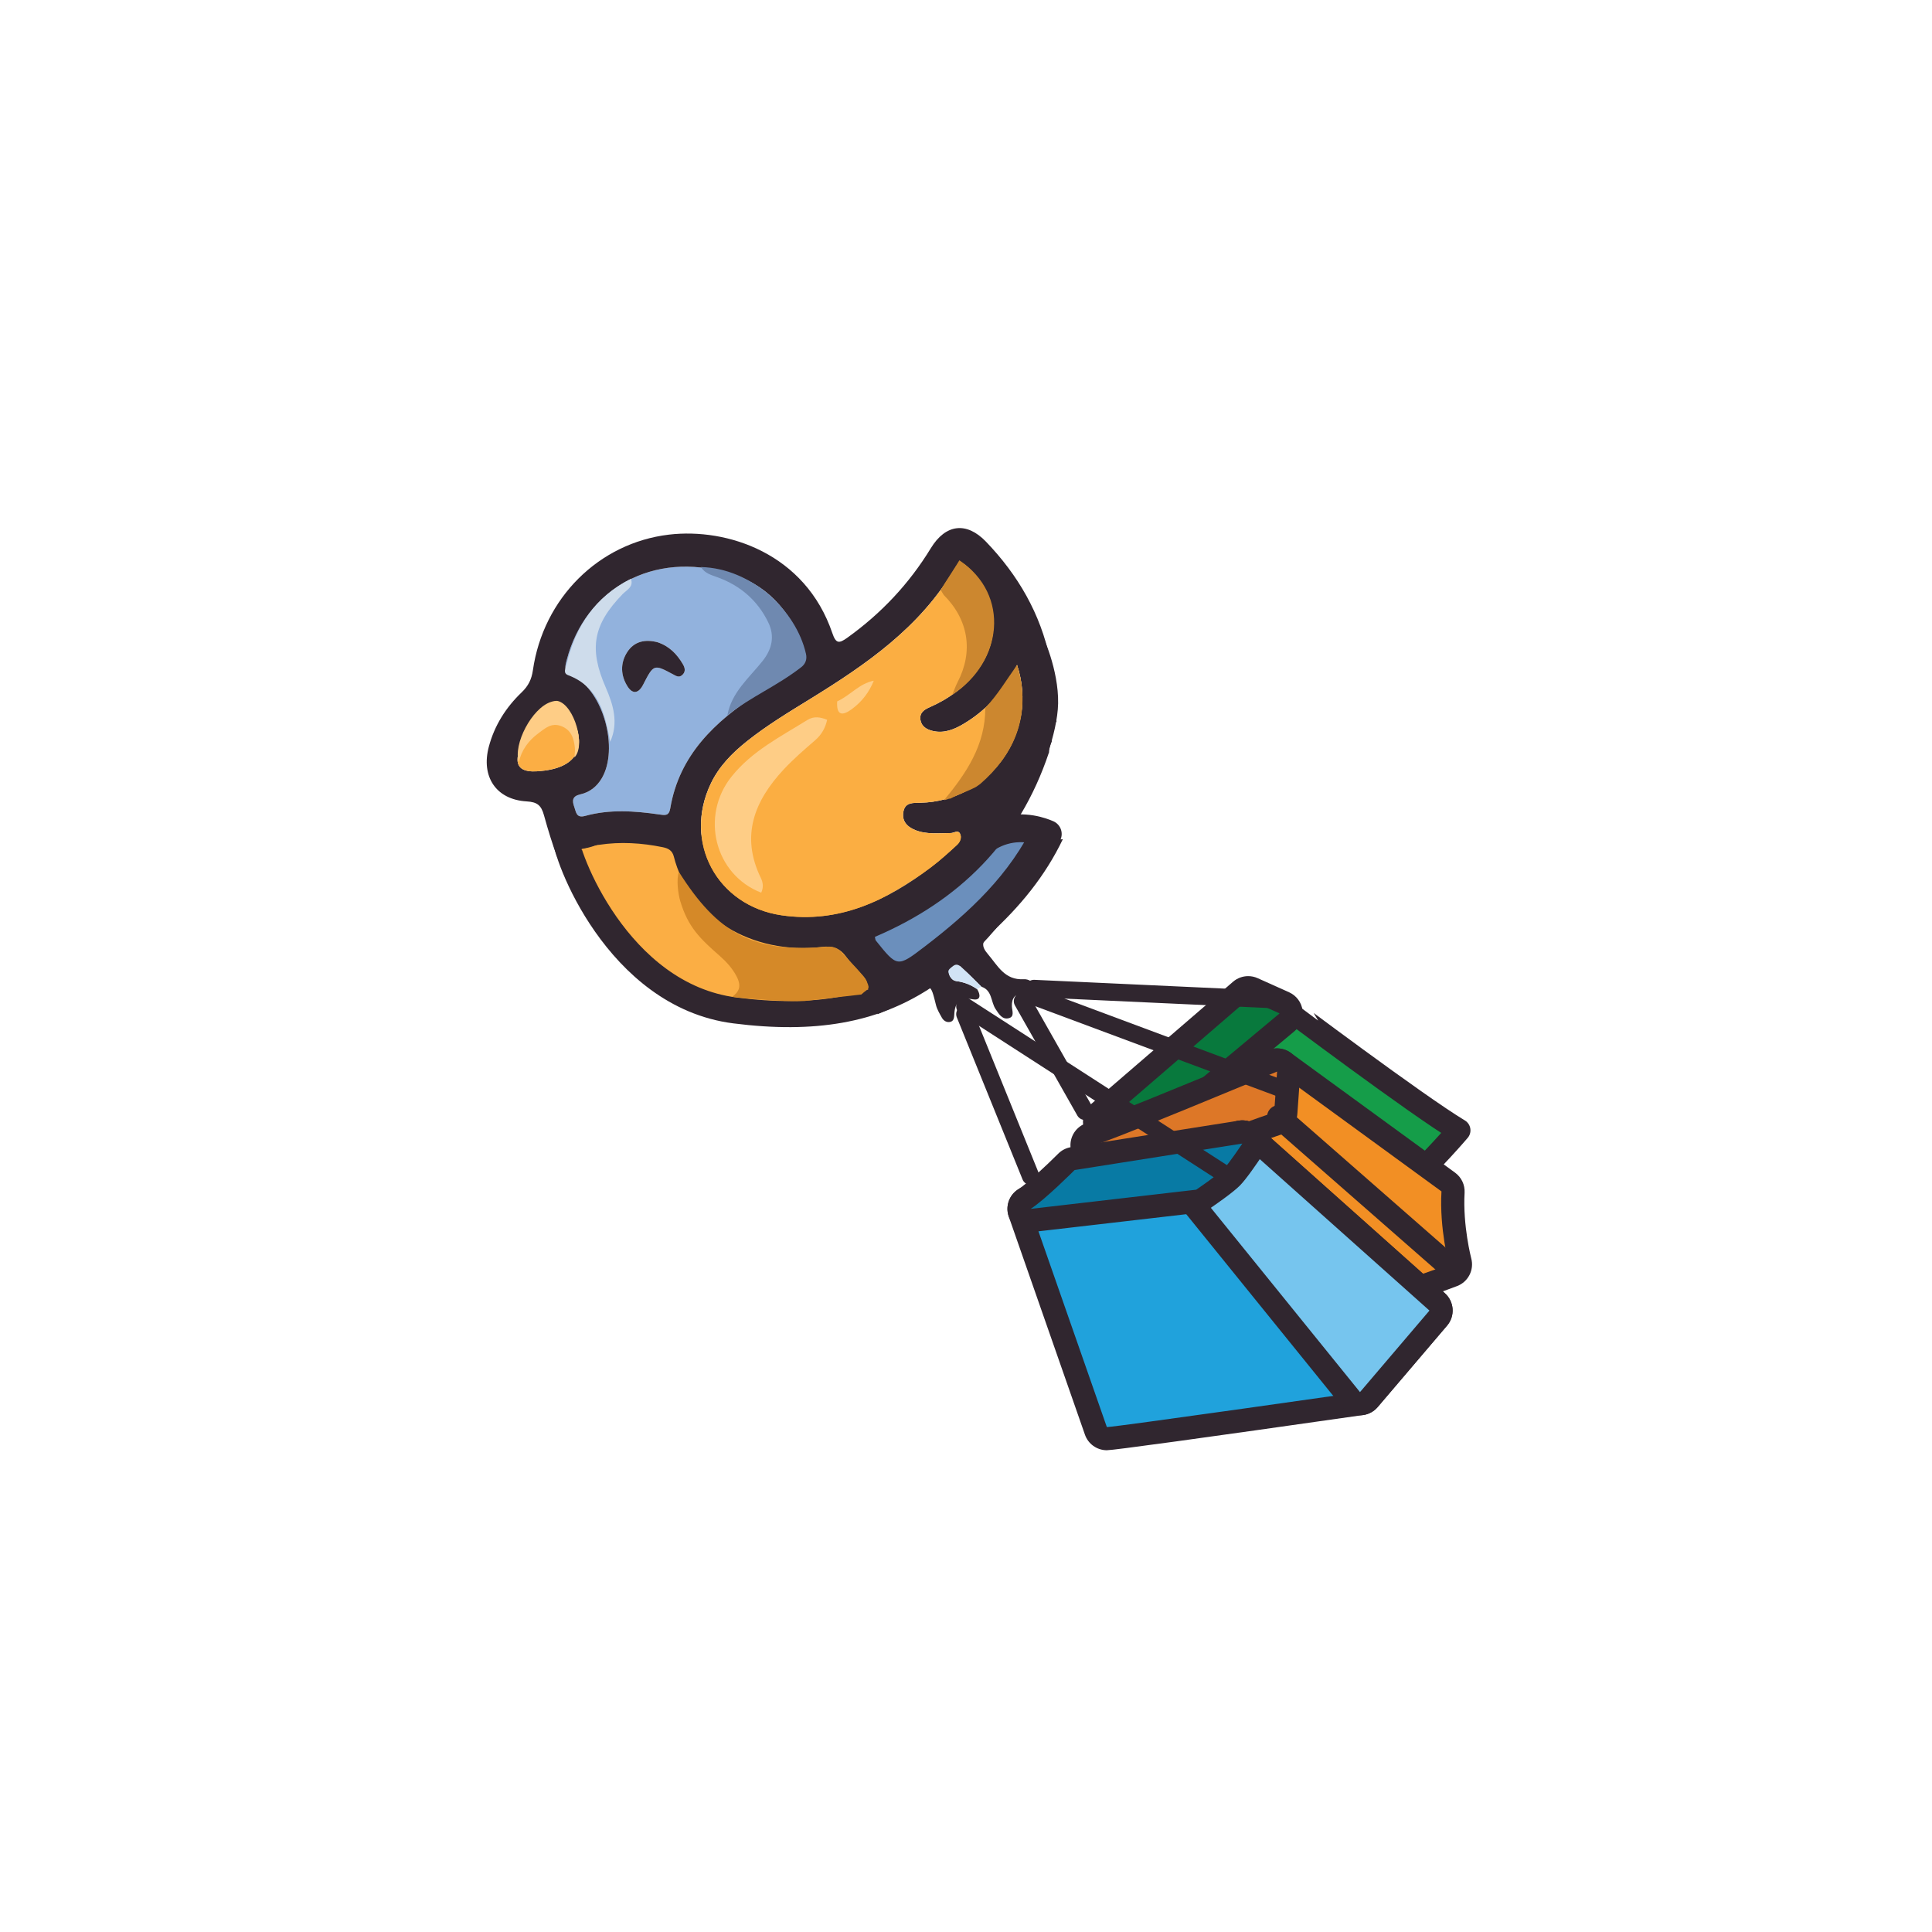 <?xml version="1.0" encoding="utf-8"?>
<!-- Generator: Adobe Illustrator 24.1.1, SVG Export Plug-In . SVG Version: 6.00 Build 0)  -->
<svg version="1.1" id="Layer_1" xmlns="http://www.w3.org/2000/svg" xmlns:xlink="http://www.w3.org/1999/xlink" x="0px" y="0px"
	 viewBox="0 0 1000 1000" style="enable-background:new 0 0 1000 1000;" xml:space="preserve">
<style type="text/css">
	.st0{fill:#FBAE44;stroke:#30262F;stroke-width:13.5;stroke-miterlimit:10;}
	.st1{fill:#6B8FBC;}
	.st2{fill:#92B2DD;}
	.st3{fill:#30262F;}
	.st4{fill:#FBAE42;}
	.st5{fill:#FBAE44;}
	.st6{fill:#D1E3F5;}
	.st7{fill:#159D49;stroke:#30262F;stroke-width:12;stroke-linecap:round;stroke-linejoin:round;stroke-miterlimit:10;}
	.st8{fill:#08793D;}
	.st9{fill:#F28F24;}
	.st10{fill:#DD7727;}
	.st11{fill:#20A2DC;}
	.st12{fill:#76C5EE;}
	.st13{fill:#087AA4;}
	.st14{fill:none;stroke:#30262F;stroke-width:12;stroke-linecap:round;stroke-linejoin:round;stroke-miterlimit:10;}
	.st15{fill:none;stroke:#30262F;stroke-width:9;stroke-linecap:round;stroke-linejoin:round;stroke-miterlimit:10;}
	.st16{fill:none;stroke:#30262F;stroke-width:14.4;stroke-linecap:round;stroke-linejoin:round;stroke-miterlimit:10;}
	.st17{fill:#D58928;}
	.st18{fill:#6F89B0;}
	.st19{fill:#CC872F;}
	.st20{fill:#CEDCEB;}
	.st21{fill:#FECD86;}
	.st22{fill:none;stroke:#30262F;stroke-width:9;stroke-linecap:round;stroke-miterlimit:10;}
</style>
<g id="Layer_2">
	<path class="st0" d="M292.65,432.34c-0.33,9.64,26.77,82.86,87.7,90.65c83.21,10.64,119.08-23.67,161.98-91.31"/>
	<g>
		<path class="st1" d="M532.41,428.72c-0.67,3.58-5.03,25.29-21.98,45.51c-11.9,14.2-23.2,19.52-26.51,21.03
			c-24.18,11.01-43.79-2.83-39.76-15.71C447.42,469.11,468.03,453.36,532.41,428.72z"/>
	</g>
	<g>
		<g>
			<g>
				<path class="st2" d="M416.23,336.06c1.85,5.39,0.68,8.02-4.07,10.62c-6.82,3.74-13.32,8.06-19.85,12.31
					c-22.16,14.44-40.72,31.69-45.39,59.45c-0.67,3.98-2.72,3.56-5.7,3.13c-12.79-1.86-25.64-2.76-38.29,0.73
					c-4.67,1.29-4.69-1.87-5.67-4.57c-1.18-3.26-1.13-5.6,3.05-6.55c4.85-1.1,8.55-3.92,11.16-8.34c8.94-15.16,0.89-45.3-14.99-53
					c-4.85-2.35-4.08-4.6-3.14-8.23c9.59-36.92,45.07-56.76,83.68-44.86C396.07,301.73,409.18,315.58,416.23,336.06z M324.62,337.58
					c-3.68,5.76-3.36,12.14,0.25,17.77c2.59,4.04,5.66,3.62,7.99-0.92c5.48-10.68,5.58-10.72,15.39-5.48
					c1.69,0.91,3.11,1.9,4.76,0.53c1.93-1.61,1.67-3.61,0.5-5.62c-3.08-5.3-7.14-9.47-13.21-11.46
					C334.01,330.81,328.28,331.84,324.62,337.58z"/>
			</g>
		</g>
		<path class="st3" d="M280.05,399.05c-1.49,0.13-2.99,0.27-4.48,0.22c-6.77-0.22-9.1-3.62-6.9-10.56
			c3.29-8.24,8.06-16.07,15.66-21.9c4.11-3.15,7.21-3.02,10.18,1.85C304.87,385.68,299.44,397.3,280.05,399.05z M346.92,418.44
			c-0.67,3.98-2.72,3.56-5.7,3.13c-12.79-1.86-25.64-2.76-38.29,0.73c-4.67,1.29-4.69-1.87-5.67-4.57c-1.18-3.26-1.13-5.6,3.05-6.55
			c4.85-1.1,8.55-3.92,11.16-8.34c8.94-15.16,0.89-45.3-14.99-53c-4.85-2.35-4.08-4.6-3.14-8.23c9.59-36.92,45.07-56.76,83.68-44.86
			c19.04,4.99,32.15,18.83,39.19,39.31c1.85,5.39,0.68,8.02-4.07,10.62c-6.82,3.74-13.32,8.06-19.85,12.31
			C370.15,373.43,351.59,390.69,346.92,418.44z M404.49,473.74c-33.41-4.9-51.09-37.85-36.55-68.22
			c4.22-8.83,10.94-15.67,18.49-21.71c10.33-8.26,21.63-15.07,32.86-21.99c29-17.86,56.84-37,74.68-67.25
			c1.82-3.09,3.36-4.26,6.73-1.19c15.73,14.36,18.07,36.55,5.17,53.65c-6.45,8.55-14.85,14.73-24.65,19.01
			c-2.94,1.28-5.41,2.96-4.8,6.63c0.58,3.42,3.32,4.93,6.31,5.65c5.97,1.43,11.24-0.79,16.21-3.76
			c11.88-7.11,20.73-17.07,27.48-30.37c11.59,34.78-14.19,70.63-50.13,71.31c-3.74,0.07-7.65-0.22-8.65,4.37
			c-1.05,4.86,1.67,7.98,6,9.74c5.98,2.44,12.29,1.55,18.5,1.57c1.63,0,3.67-1.77,4.76,0.3c1.05,1.98,0.07,4.34-1.45,5.75
			c-4.39,4.06-8.84,8.1-13.61,11.69C458.96,466.13,434.32,478.11,404.49,473.74z M529.86,506.84c-9.88,0.57-13.42-7.03-18.55-13.02
			c-3.57-4.16-3.08-6.59,0.87-10.17c15.59-14.13,28.83-30.2,37.95-49.29c-0.62,0.08-1.26,0.13-1.94,0.13
			c-6.83,0-10.97-4.17-12.43-9.23c-0.06,0.14-0.12,0.28-0.18,0.42c-12.73,26.98-33.85,46.61-57.06,64.34
			c-14.04,10.72-14.06,10.69-25.19-3.2c-0.31-0.39-0.27-1.06-0.47-1.9c43.64-18.64,74.66-49.32,90.06-95.39
			c0.01,0.1,0.01,0.19,0.02,0.29c0.03-2.15,0.59-4.35,1.5-6.16c-0.16-0.76-0.27-1.52-0.3-2.28c-0.14-3.18,0.95-5.94,2.77-8.12
			c-1.18-2.08-1.76-4.5-1.87-6.88c-0.07-1.62,0.3-3.35,0.97-4.97c-0.17-1.42-0.33-2.85-0.47-4.29c-0.01-0.02-0.02-0.04-0.02-0.06
			c-0.49-1.51-0.58-3.23-0.38-4.93c-0.12-2.03-0.17-4.05-0.14-6.04c-0.66-1.57-1.19-3.2-1.55-4.96
			c-4.92-23.55-16.54-43.52-33.09-60.75c-10.05-10.46-20.87-9.24-28.57,3.38c-11.24,18.41-25.65,33.73-43.18,46.3
			c-4.31,3.09-5.91,3.17-7.78-2.33c-14.05-41.34-54.44-54.57-84.58-51.01c-36.35,4.29-65.07,32.94-70.42,70.18
			c-0.68,4.73-2.35,8.13-5.84,11.48c-8.11,7.76-14.04,17.09-16.97,28.1c-4.12,15.5,3.73,27.39,19.56,28.32
			c5.53,0.32,7.57,2.03,8.99,7.2c2.19,7.95,4.41,14.97,6.72,21.35c5.79-1.96,11.42-4.02,17.51-4.45c0.83-0.79,2.21-1.31,4.25-1.62
			c11.12-1.69,22.09-1,33.04,1.24c2.84,0.58,4.9,1.7,5.69,4.85c7.79,31.1,40.47,51.07,76.66,46.75c5.43-0.65,9.2,0.6,12.41,4.92
			c2.5,3.36,5.36,6.46,8.28,9.47c2.32,2.4,3.14,4.27,2.32,6.06c1,1.42,2.16,3.33,3.12,5.73c0.3,0.76,0.51,1.37,0.81,2.26
			c0.56,1.68,1.23,3.83,1.88,6.38c6.09-2.49,11.96-5.53,17.54-9.33c9.95-6.79,9.84-6.81,12.68,4.64c0.56,2.26,1.86,4.38,3.01,6.46
			c0.94,1.7,2.6,2.69,4.5,2.18c1.64-0.44,1.87-2.1,1.94-3.67c0.27-6.29,2.77-9.15,9.76-7.97c4.11,0.69,3.83-2.53,2.05-5.3
			c-3.23-2.23-6.75-3.63-10.68-4.12c-2.35-0.29-3.46-2.32-4.08-4.27c-0.52-1.63,1.03-2.5,2.19-3.43c2.42-1.96,3.92,0.1,5.31,1.34
			c3.29,2.94,6.35,6.15,9.51,9.25c5.64,1.85,4.8,7.79,7.34,11.59c1.66,2.48,3.44,5.63,6.88,4.69c3.01-0.83,1.65-3.8,1.54-6.15
			c-0.2-4.2,1.83-6.78,6.33-7.01c1.96-0.1,4.78,0.69,5.11-2.2C535.58,508.11,532.21,506.7,529.86,506.84z"/>
		<path class="st4" d="M526.43,344.2c-6.75,13.3-15.6,23.26-27.48,30.37c-4.97,2.98-10.25,5.2-16.21,3.76
			c-2.99-0.72-5.73-2.23-6.31-5.65c-0.62-3.67,1.85-5.34,4.8-6.63c9.8-4.28,18.2-10.46,24.65-19.01
			c12.9-17.1,10.55-39.29-5.17-53.65c-3.37-3.07-4.9-1.9-6.73,1.19c-17.84,30.25-45.68,49.39-74.68,67.25
			c-11.23,6.92-22.53,13.73-32.86,21.99c-7.55,6.04-14.27,12.88-18.49,21.71c-14.54,30.37,3.15,63.32,36.55,68.22
			c29.83,4.37,54.46-7.62,77.35-24.82c4.77-3.59,9.22-7.63,13.61-11.69c1.52-1.41,2.51-3.77,1.45-5.75c-1.1-2.07-3.13-0.29-4.76-0.3
			c-6.2-0.01-12.51,0.87-18.5-1.57c-4.33-1.77-7.06-4.89-6-9.74c1-4.59,4.91-4.3,8.65-4.37
			C512.24,414.83,538.01,378.98,526.43,344.2z"/>
		<path class="st5" d="M268.67,388.72c-2.19,6.93,0.14,10.34,6.9,10.56c1.49,0.05,2.99-0.08,4.48-0.22
			c19.39-1.76,24.82-13.38,14.47-30.38c-2.97-4.87-6.07-5-10.18-1.85C276.73,372.65,271.96,380.47,268.67,388.72z"/>
		<path class="st6" d="M507.98,510.72c-3.15-3.1-6.21-6.3-9.51-9.25c-1.39-1.24-2.89-3.3-5.31-1.34c-1.16,0.94-2.71,1.8-2.19,3.43
			c0.62,1.96,1.73,3.98,4.08,4.27c3.93,0.49,7.45,1.89,10.68,4.12C506.48,511.55,507.23,511.14,507.98,510.72z"/>
		<path class="st3" d="M340.29,332.41c-6.29-1.6-12.01-0.56-15.68,5.18c-3.68,5.76-3.36,12.14,0.25,17.77
			c2.59,4.04,5.66,3.62,7.99-0.92c5.48-10.68,5.58-10.72,15.39-5.48c1.69,0.91,3.11,1.9,4.76,0.53c1.93-1.61,1.67-3.61,0.5-5.62
			C350.42,338.57,346.37,334.4,340.29,332.41z"/>
	</g>
	<path class="st7" d="M755.11,585.07c0,0-51.4,61.1-101.89,82.81l-72.66-76.31l84.78-70.69
		C665.34,520.89,733.66,572.23,755.11,585.07"/>
	<g>
		<path class="st8" d="M577.52,601.25c-0.54,0-1.09-0.07-1.63-0.22c-1.9-0.54-3.42-1.98-4.06-3.85l-4.96-14.65
			c-0.78-2.31-0.09-4.87,1.77-6.47l73.51-63.36c1.11-0.96,2.51-1.46,3.92-1.46c0.83,0,1.67,0.17,2.46,0.53l16.26,7.3
			c1.89,0.85,3.21,2.61,3.49,4.66s-0.51,4.1-2.1,5.42l-84.8,70.71C580.27,600.77,578.9,601.25,577.52,601.25z"/>
		<path class="st3" d="M646.06,517.24l16.26,7.3l-84.8,70.71l-4.97-14.65L646.06,517.24 M646.06,505.24c-2.82,0-5.62,1-7.84,2.91
			l-73.51,63.36c-3.7,3.19-5.1,8.31-3.53,12.94l4.97,14.65c1.27,3.75,4.3,6.63,8.11,7.7c1.07,0.3,2.17,0.45,3.25,0.45
			c2.78,0,5.5-0.96,7.69-2.78l84.8-70.71c3.18-2.65,4.77-6.75,4.2-10.85c-0.56-4.1-3.2-7.62-6.97-9.31l-16.26-7.3
			C649.4,505.59,647.73,505.24,646.06,505.24L646.06,505.24z"/>
	</g>
	<g>
		<path class="st9" d="M632.67,683.73c-1.63,0-3.18-0.67-4.31-1.83l-65.83-68.26c-1.28-1.33-1.88-3.17-1.62-4.99
			c0.25-1.82,1.33-3.43,2.92-4.36L658,549.45c0.94-0.54,1.98-0.81,3.02-0.81c1.25,0,2.49,0.39,3.54,1.15l85.08,62.03
			c1.65,1.2,2.57,3.16,2.46,5.19c-1.04,18.11,3.6,35.71,3.64,35.88c0.79,2.96-0.77,6.04-3.63,7.14
			c-1.59,0.62-39.32,15.16-67.37,19.67c-24.67,3.97-50.91,4.02-52.01,4.02C632.72,683.73,632.67,683.73,632.67,683.73z"/>
		<path class="st3" d="M661.02,554.64l85.08,62.03c-1.1,19.28,3.84,37.77,3.84,37.77s-38.41,14.88-66.16,19.34
			c-24.22,3.9-49.95,3.94-51.06,3.94c-0.02,0-0.04,0-0.04,0l-65.82-68.26L661.02,554.64 M661.02,542.64c-2.08,0-4.16,0.54-6.04,1.63
			l-94.17,54.83c-3.18,1.85-5.34,5.07-5.85,8.72c-0.51,3.65,0.69,7.33,3.25,9.98l65.82,68.26c2.26,2.35,5.38,3.67,8.64,3.67
			c1.16,0,27.87-0.05,53.01-4.09c28.67-4.61,66.97-19.38,68.58-20c5.71-2.21,8.84-8.37,7.26-14.29c-0.04-0.15-4.42-16.98-3.45-33.99
			c0.23-4.07-1.62-7.98-4.91-10.38l-85.08-62.03C665.99,543.41,663.51,542.64,661.02,542.64L661.02,542.64z"/>
	</g>
	<g>
		<path class="st10" d="M566.86,615.47c-1.16,0-2.32-0.34-3.31-1c-1.59-1.05-2.59-2.8-2.68-4.71l-0.81-16.72
			c-0.15-3.08,2.06-5.75,5.08-6.22c5.75-1.4,60.35-23.84,93.58-37.72c0.74-0.31,1.53-0.46,2.31-0.46c1.24,0,2.47,0.38,3.5,1.13
			c1.69,1.22,2.63,3.22,2.48,5.3l-1.51,21.13c-0.17,2.43-1.8,4.52-4.12,5.28c-11.88,3.87-91.63,33.32-92.44,33.62
			C568.26,615.34,567.56,615.47,566.86,615.47z"/>
		<g>
			<path class="st3" d="M661.02,554.64L661.02,554.64 M661.02,554.64l-1.51,21.13c-12.12,3.95-92.65,33.7-92.65,33.7l-0.81-16.72
				C571.06,592.22,661.02,554.64,661.02,554.64 M661.02,542.64c-0.12,0-0.24,0-0.36,0.01c-1.6,0.05-3.13,0.41-4.51,1.03
				c-40.23,16.8-85.85,35.41-92.35,37.29c-5.82,1.11-10.02,6.35-9.73,12.37l0.81,16.72c0.18,3.82,2.18,7.32,5.37,9.43
				c1.99,1.32,4.3,1.99,6.62,1.99c1.4,0,2.81-0.25,4.16-0.74c0.8-0.3,80.45-29.71,92.22-33.55c4.64-1.51,7.9-5.68,8.25-10.55
				l1.49-20.85c0.04-0.37,0.05-0.75,0.05-1.14c0-6.59-5.31-11.94-11.89-12C661.1,542.64,661.06,542.64,661.02,542.64L661.02,542.64z
				 M661.02,566.64L661.02,566.64L661.02,566.64L661.02,566.64z"/>
		</g>
	</g>
	<g>
		<path class="st11" d="M572.79,744.64c-2.51-0.05-4.72-1.65-5.54-4.02l-39.45-112.93c-0.54-1.54-0.43-3.23,0.31-4.68
			c0.73-1.46,2.03-2.55,3.59-3.03l109.57-33.8c0.58-0.18,1.18-0.27,1.77-0.27c1.45,0,2.88,0.53,4,1.52l96.86,86.44
			c2.43,2.17,2.69,5.89,0.57,8.37l-35.95,42.19c-0.95,1.11-2.27,1.84-3.72,2.05c-29.83,4.26-127.51,18.16-131.85,18.16
			C572.89,744.64,572.83,744.64,572.79,744.64z"/>
		<path class="st3" d="M643.02,591.91l96.86,86.44l-35.95,42.2c0,0-126.75,18.1-131.01,18.1c-0.01,0-0.02,0-0.02,0l-39.45-112.93
			L643.02,591.91 M643.02,579.91c-1.18,0-2.37,0.17-3.54,0.53l-109.57,33.8c-3.11,0.96-5.7,3.15-7.17,6.06
			c-1.47,2.91-1.69,6.29-0.62,9.37l39.45,112.93c1.65,4.73,6.07,7.93,11.07,8.04c0.09,0,0.2,0,0.28,0c3.39,0,48.04-6.13,132.7-18.22
			c2.9-0.41,5.54-1.87,7.44-4.1l35.95-42.2c4.23-4.96,3.72-12.39-1.15-16.74l-96.86-86.44
			C648.78,580.96,645.93,579.91,643.02,579.91L643.02,579.91z"/>
	</g>
	<g>
		<path class="st12" d="M703.86,726.54c-1.78-0.02-3.47-0.84-4.59-2.23L614.5,619.56c-1.93-2.39-1.75-5.84,0.42-8.02l23.86-23.87
			c1.17-1.17,2.71-1.76,4.25-1.76c1.42,0,2.85,0.5,3.99,1.52l96.86,86.44c2.43,2.17,2.69,5.89,0.57,8.37l-35.95,42.19
			c-1.14,1.34-2.81,2.11-4.57,2.11C703.91,726.54,703.89,726.54,703.86,726.54z"/>
		<path class="st3" d="M643.02,591.91l96.86,86.44l-35.95,42.2l-84.77-104.76L643.02,591.91 M643.03,579.91
			c-3.08,0-6.15,1.18-8.49,3.52l-23.86,23.87c-4.34,4.34-4.7,11.26-0.84,16.03l84.77,104.76c2.24,2.77,5.61,4.41,9.18,4.45
			c0.05,0,0.1,0,0.15,0c3.51,0,6.85-1.54,9.13-4.22l35.95-42.2c4.23-4.96,3.72-12.39-1.14-16.74l-96.86-86.44
			C648.73,580.92,645.88,579.91,643.03,579.91L643.03,579.91z"/>
	</g>
	<g>
		<path class="st13" d="M533.45,631.71c-2.53,0-4.81-1.59-5.66-4.03c-0.92-2.65,0.12-5.59,2.5-7.07
			c5.34-3.31,17.46-15.01,21.68-19.24c0.9-0.9,2.06-1.49,3.31-1.69l86.8-13.7c0.31-0.05,0.63-0.07,0.94-0.07
			c2.02,0,3.93,1.02,5.05,2.76c1.29,2,1.27,4.57-0.05,6.56c-1.2,1.81-7.35,11.01-10.57,14.25c-3.29,3.31-12.99,9.97-14.91,11.27
			c-0.8,0.55-1.72,0.89-2.69,1l-85.71,9.93C533.91,631.7,533.68,631.71,533.45,631.71z"/>
		<path class="st3" d="M643.02,591.91L643.02,591.91 M643.02,591.91c0,0-6.86,10.35-9.83,13.33c-3.05,3.07-14.03,10.54-14.03,10.54
			l-85.71,9.93c7.1-4.4,22.77-20.1,22.77-20.1L643.02,591.91 M643.03,579.91c-0.2,0-0.39,0-0.59,0.01c-0.51,0.02-1.01,0.08-1.5,0.17
			l-86.58,13.67c-2.51,0.4-4.83,1.58-6.62,3.38c-6.1,6.11-16.53,15.86-20.6,18.38c-4.77,2.96-6.86,8.84-5.01,14.15
			c1.69,4.86,6.27,8.05,11.32,8.05c0.46,0,0.92-0.03,1.39-0.08l85.71-9.93c1.93-0.22,3.77-0.91,5.37-2c2.8-1.9,12.2-8.4,15.78-12
			c3.44-3.46,9.26-12.07,11.18-14.96c1.35-1.94,2.14-4.3,2.14-6.84c0-6.43-5.06-11.69-11.42-11.99
			C643.41,579.91,643.22,579.91,643.03,579.91L643.03,579.91z M643.02,603.91L643.02,603.91L643.02,603.91L643.02,603.91z"/>
	</g>
	<g>
		<line class="st14" x1="661.83" y1="578.05" x2="750.7" y2="655.89"/>
	</g>
	<path class="st14" d="M556.88,516.42"/>
	<path class="st14" d="M565.65,582.33"/>
	<path class="st15" d="M534.25,328.89c1.37,1.1,9.24,19.07,8.93,35.1c-0.29,14.8-9.07,35.91-10.62,37.21"/>
	<path class="st16" d="M507.98,435.97c2.39-1.94,6.2-4.48,11.39-5.99c10.75-3.12,19.92,0.38,22.96,1.7"/>
	<g>
		<path class="st17" d="M445.83,514.75c3.49-3.28,4.78-2.35,2.78-6.81c-1.42-3.16-9.36-10.96-12.95-14.97
			c-2.46-2.74-5.26-3.34-8.86-2.84c-36.98,3.06-55.25-6.94-75.4-38.82c-1.42,3.97-0.39,11.43,0.71,15.13
			c4.02,13.44,10.19,19.36,20.44,28.36c3.41,2.99,6.36,6.23,8.54,10.25c3.14,5.8,1.11,8.41-2.04,10.89
			c7.8,1.13,29.2,2.63,37.25,2.19"/>
		<path class="st18" d="M362.81,293.5c2.03,3.35,5.49,4.16,8.89,5.42c11.68,4.3,20.56,12.06,25.97,23.26
			c3.4,7.03,2.01,13.69-2.95,19.94c-6.96,8.76-16.09,16.19-18.22,28.11c12.71-9.92,25.5-15.03,38.24-24.91
			c2.03-1.58,3.15-3.94,2.42-6.94C412.11,315.97,388.95,294.13,362.81,293.5z"/>
		<path class="st19" d="M526.43,344.2c-5.3,7.41-10.04,15.46-16.44,22.17c0.06,19.24-9.77,33.76-21.27,47.71
			c1.04,0.1,2.14-0.8,3.18-0.71c0,0,0.12-1.05,0,0c4.5-2.38,8.88-3.72,13.37-6.1l0.04-0.04c0.7-0.49,1.4-0.98,2.1-1.47l-0.07,0.04
			c17.05-14.76,25.22-33.5,20.66-55.61"/>
		<path class="st19" d="M488.45,307.92c12.88,12.87,15.47,29.24,7.2,45.16c-1.09,2.1-1.85,4.38-2.77,6.58
			c25.88-16.85,30.41-51.75,3.69-69.65c-2.7,4.58-6.97,10.76-9.67,15.34C487.42,306.2,487.94,307.06,488.45,307.92z"/>
		<path class="st20" d="M315.82,383.97c4.47-9.85,1.58-19.29-2.32-28.21c-8.68-19.91-6.66-32.32,8.72-48.21
			c2.14-2.21,5.86-3.71,4.35-7.99c-18.43,9.27-28.75,24.72-33.36,44.45c-0.43,1.86-1.97,4.39,0.86,5.47
			C309.96,355.49,313.17,369.53,315.82,383.97z"/>
		<path class="st21" d="M268.53,394.55c1.35-6.16,4.9-11.18,10.29-15.12c3.21-2.35,6.5-5.47,11.46-3.68
			c5.56,2.01,6.71,6.59,7.26,11.08c0.21,1.73-0.13,3.48-0.22,5.23c5.97-5.98-0.01-26.89-8.43-29.18c-1.14-0.31-2.64,0.08-3.8,0.46
			C275.32,366.57,265.52,385.12,268.53,394.55z"/>
		<path class="st21" d="M428.14,372.56c-3.45-1.38-6.82-2.04-10.29,0.12c-13.87,8.67-28.54,15.96-39.19,29.27
			c-16.27,20.33-8.85,50.73,15.34,60.1c1.22-2.61,1.04-5.11-0.23-7.72c-10.54-21.7-3.28-39.78,11.81-56
			c5.06-5.44,10.73-10.33,16.36-15.2C425.29,380.23,427.2,376.74,428.14,372.56z"/>
		<path class="st21" d="M452.27,352.33c-7.52,1.45-12.31,7.7-18.95,10.71c-0.45,7.31,2.62,7.7,7.73,3.9
			C446.16,363.14,449.91,358.26,452.27,352.33z"/>
	</g>
	<path class="st5" d="M300.98,439.62c0.01-0.21,0.57-0.18,3.1-0.8c4.21-1.02,5.43-1.78,6.21-1.1c0.6,0.53,0.75,1.75,0.28,2.49
		C309.06,442.6,300.95,440.44,300.98,439.62z"/>
	<line class="st22" x1="499.42" y1="524.9" x2="533.45" y2="608.81"/>
	<line class="st22" x1="636.67" y1="609.47" x2="499.42" y2="520.89"/>
	<line class="st22" x1="665.43" y1="564.28" x2="530.07" y2="513.85"/>
	<line class="st22" x1="561.55" y1="575.19" x2="529.25" y2="518.21"/>
	<line class="st22" x1="656.42" y1="517.24" x2="535.19" y2="511.65"/>
</g>
</svg>
